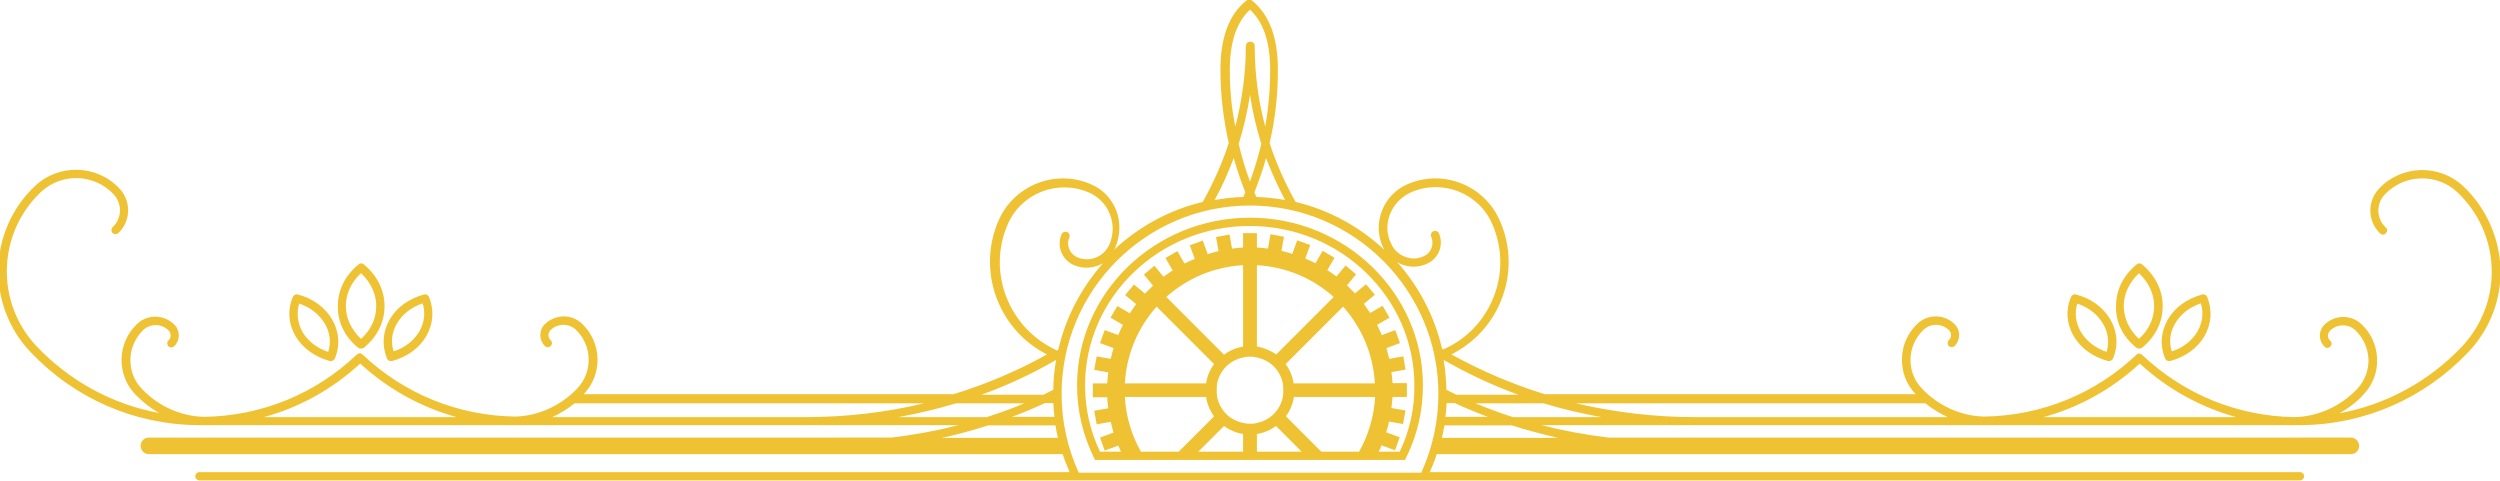<?xml version="1.0" encoding="utf-8"?>
<!-- Generator: Adobe Illustrator 19.0.0, SVG Export Plug-In . SVG Version: 6.00 Build 0)  -->
<svg version="1.1" id="Isolation_Mode" xmlns="http://www.w3.org/2000/svg" xmlns:xlink="http://www.w3.org/1999/xlink" x="0px"
	 y="0px" viewBox="0 0 905 174.1" style="enable-background:new 0 0 905 174.1;" xml:space="preserve">
<style type="text/css">
	.st0{fill:#EFC233;}
</style>
<path class="st0" d="M891.8,67.5c-8.7-8.2-22.4-7.9-30.6,0.8c-4.3,4.6-4.2,11.8,0.4,16.2c0.6,0.6,1.6,0.6,2.1-0.1
	c0.6-0.6,0.6-1.6-0.1-2.1c-3.4-3.2-3.5-8.5-0.3-11.9c7.1-7.5,18.9-7.8,26.4-0.7c7.6,7.3,12,17.1,12.3,27.6
	c0.3,10.5-3.6,20.5-10.8,28.2c-12.1,12.7-27.5,21-44.3,24.1c3.2-1.8,6.2-4,8.7-6.8c3.3-3.5,5.1-8,4.9-12.8
	c-0.1-4.8-2.1-9.3-5.6-12.6c-3.9-3.7-9.9-3.5-13.6,0.3c-2.1,2.2-2,5.7,0.2,7.8c0.6,0.6,1.6,0.6,2.1-0.1c0.6-0.6,0.6-1.6-0.1-2.1
	c-1-0.9-1-2.5-0.1-3.5c2.5-2.6,6.7-2.7,9.3-0.2c2.9,2.8,4.5,6.5,4.7,10.5c0.1,4-1.4,7.8-4.1,10.7c-6,6.3-14.2,10-22.6,10.2
	c-20.6-0.3-40.1-8.2-55.2-22.5c-0.1-0.1-0.2-0.1-0.2-0.1c-0.1-0.1-0.2-0.1-0.2-0.2c-0.1,0-0.2,0-0.3-0.1c-0.1,0-0.2-0.1-0.3-0.1
	c-0.1,0-0.2,0-0.3,0c-0.1,0-0.2,0-0.3,0.1c-0.1,0-0.2,0.1-0.2,0.1c-0.1,0-0.2,0.1-0.2,0.1c-15,14.3-34.6,22.2-55.2,22.5
	c-8.4-0.2-16.6-3.8-22.6-10.2c-2.8-2.9-4.2-6.7-4.1-10.7c0.1-4,1.8-7.7,4.7-10.5c2.6-2.5,6.8-2.4,9.3,0.2c0.9,1,0.9,2.6-0.1,3.5
	c-0.6,0.6-0.6,1.5-0.1,2.1c0.6,0.6,1.5,0.6,2.1,0.1c2.2-2.1,2.3-5.6,0.2-7.8c-3.6-3.8-9.7-4-13.6-0.3c-3.5,3.3-5.5,7.8-5.6,12.6
	c-0.1,4.8,1.6,9.4,4.9,12.8c0,0,0.1,0.1,0.1,0.1H559.2c-12-3.7-23.3-8.6-33.8-14.4c8.3-4.2,14.7-11.1,18.1-19.8
	c3.7-9.3,3.5-19.5-0.6-28.7c-5.6-12.8-20.6-18.7-33.4-13.1c-4.2,1.8-7.5,5.2-9.2,9.5c-1.7,4.3-1.6,9,0.3,13.2c0.1,0.3,0.4,0.6,0.5,1
	c-8.9-8.3-19.9-14.4-32.1-17.3c-3.8-6.8-7-13.9-9.4-21.3c2-8.5,3-17.4,3-26.4c0,0,0-0.1,0-0.1c0-0.1,0-0.1,0-0.2
	c0-11.6-3.2-20-9.4-24.9c0,0-0.1,0-0.1-0.1c-0.1-0.1-0.2-0.1-0.3-0.1c-0.1,0-0.2-0.1-0.3-0.1c-0.1,0-0.2,0-0.3,0c-0.1,0-0.2,0-0.3,0
	c-0.1,0-0.2,0.1-0.3,0.1c-0.1,0-0.2,0.1-0.3,0.1c0,0-0.1,0-0.1,0.1c-6.2,4.9-9.4,13.3-9.4,24.9c0,0.1,0,0.2,0,0.2c0,0,0,0.1,0,0.1
	c0,9,1.1,17.8,3,26.4c-2.4,7.4-5.6,14.5-9.4,21.3c-12.2,2.9-23.2,9-32.1,17.3c0.2-0.3,0.4-0.6,0.5-1c1.8-4.2,1.9-8.9,0.3-13.2
	c-1.7-4.3-4.9-7.7-9.2-9.5c-12.8-5.6-27.8,0.3-33.4,13.1c-8,18.3-0.1,39.6,17.5,48.5c-10.5,5.9-21.8,10.7-33.8,14.4H211.3
	c0,0,0.1,0,0.1-0.1c6.8-7.2,6.5-18.6-0.7-25.4c-3.8-3.7-9.9-3.5-13.6,0.3c-2.1,2.2-2,5.7,0.2,7.8c0.6,0.6,1.6,0.5,2.1-0.1
	c0.6-0.6,0.5-1.6-0.1-2.1c-1-0.9-1-2.5-0.1-3.5c2.5-2.6,6.7-2.7,9.3-0.2c2.9,2.8,4.5,6.5,4.6,10.5c0.1,4-1.4,7.8-4.1,10.7
	c-6,6.3-14.2,10-22.5,10.2c-20.7-0.3-40.2-8.2-55.3-22.5c-0.1-0.1-0.2-0.1-0.2-0.1c-0.1-0.1-0.2-0.1-0.2-0.2c-0.1,0-0.2-0.1-0.3-0.1
	c-0.1,0-0.2,0-0.3,0c-0.1,0-0.2,0-0.3,0.1c-0.1,0-0.2,0-0.3,0.1c-0.1,0-0.2,0.1-0.3,0.2c-0.1,0-0.2,0.1-0.2,0.1
	c-15,14.3-34.6,22.2-55.2,22.5c-8.4-0.2-16.6-3.8-22.6-10.2c-2.8-2.9-4.2-6.7-4.1-10.7c0.1-4,1.8-7.7,4.6-10.5
	c2.6-2.5,6.8-2.4,9.3,0.2c0.9,1,0.9,2.6-0.1,3.5c-0.6,0.6-0.6,1.5-0.1,2.1c0.6,0.6,1.5,0.6,2.1,0.1c2.2-2.1,2.3-5.6,0.2-7.8
	c-3.7-3.8-9.8-4-13.6-0.3c-7.2,6.8-7.5,18.2-0.7,25.4c2.6,2.7,5.5,5,8.7,6.8c-16.8-3.1-32.2-11.4-44.3-24.1
	c-15-15.8-14.3-40.8,1.4-55.8c7.5-7.1,19.3-6.8,26.4,0.7c3.2,3.4,3.1,8.7-0.3,11.9c-0.6,0.6-0.6,1.5-0.1,2.1
	c0.6,0.6,1.5,0.6,2.1,0.1c4.6-4.3,4.8-11.6,0.4-16.2c-8.2-8.7-22-9-30.6-0.8c-17,16.1-17.7,43.1-1.5,60.1
	c16,16.8,37.5,26.2,60.6,26.4v0h0.5c0.1,0,0.3,0,0.4,0c0,0,0,0,0.1,0h114.5c0,0,0,0,0.1,0c0.1,0,0.3,0,0.4,0H347
	c-7.8,2-15.9,3.5-24.2,4.5H53.9c-1.7,0-3,1.4-3,3c0,1.7,1.4,3,3,3h330.8c0.7,2.2,1.6,4.4,2.5,6.5h-315c-0.8,0-1.5,0.7-1.5,1.5
	c0,0.8,0.7,1.5,1.5,1.5h316.3h2.9h123h1.9h316.3c0.8,0,1.5-0.7,1.5-1.5c0-0.8-0.7-1.5-1.5-1.5h-315c0.9-2.1,1.8-4.3,2.5-6.5H851
	c1.7,0,3-1.3,3-3c0-1.7-1.4-3-3-3H582.2c-8.3-1-16.4-2.5-24.2-4.5h158.9c0.1,0,0.3,0,0.4,0c0,0,0,0,0.1,0h114.5c0,0,0,0,0.1,0
	c0.1,0,0.3,0,0.4,0h0.5v0c23.1-0.2,44.6-9.6,60.6-26.4c7.8-8.2,12-19,11.7-30.3C904.7,85.9,900,75.3,891.8,67.5z M95.5,151
	c12.9-3.5,24.8-10.1,34.9-19.4c10.1,9.3,22,15.8,34.9,19.4H95.5z M549.7,142.9h-22.5c-1.2-0.6-2.4-1.2-3.6-1.8
	c-0.1-3.7-0.4-7.3-1-10.8C531.2,135.2,540.2,139.5,549.7,142.9z M523.7,145.9h2.9c3.9,1.8,7.9,3.5,12,5h-15.4
	C523.5,149.3,523.6,147.6,523.7,145.9z M503.2,77.5c1.4-3.5,4.1-6.3,7.6-7.9c11.3-4.9,24.5,0.2,29.4,11.5c3.7,8.5,3.9,17.8,0.5,26.4
	c-3.4,8.6-9.9,15.4-18.3,19c0,0,0,0,0,0c-0.1-0.1-0.3-0.2-0.4-0.3c-2.7-11.8-8.4-22.5-16.2-31.3c0.5,0.3,1,0.6,1.6,0.8
	c3,1.2,6.2,1.1,9.1-0.2c2.1-0.9,3.6-2.5,4.5-4.6c0.8-2.1,0.8-4.4-0.1-6.4c-0.3-0.8-1.2-1.1-2-0.8c-0.8,0.3-1.1,1.2-0.8,2
	c0.6,1.3,0.6,2.8,0.1,4.1c-0.5,1.3-1.5,2.4-2.9,3c-2.2,1-4.6,1-6.8,0.1c-2.2-0.9-4-2.5-4.9-4.7C501.9,84.9,501.8,81,503.2,77.5z
	 M465.2,72.4c-3.4-0.6-6.8-1-10.4-1.1c-0.3-0.6-0.5-1.1-0.7-1.7c1.6-4.1,3.1-8.2,4.2-12.4C460.3,62.4,462.6,67.5,465.2,72.4z
	 M448.4,52.1c1.8-5.8,3.2-11.7,4.1-17.8c0.9,6.1,2.3,12,4.1,17.8c-1.1,4.6-2.5,9.1-4.1,13.6C450.8,61.2,449.5,56.7,448.4,52.1z
	 M445.2,25.5c0-0.1,0-0.2,0-0.2c0,0,0-0.1,0-0.1c0-10,2.5-17.3,7.3-21.7c4.8,4.4,7.3,11.7,7.3,21.7c0,0,0,0.1,0,0.1
	c0,0.1,0,0.1,0,0.2c0,6.9-0.6,13.7-1.8,20.3c-2.5-9.4-3.8-19.1-3.8-29.2c0-0.8-0.7-1.5-1.5-1.5c0,0-0.1,0-0.1,0c0,0-0.1,0-0.1,0
	c-0.8,0-1.5,0.7-1.5,1.5c0,10-1.4,19.8-3.8,29.2C445.8,39.2,445.2,32.4,445.2,25.5z M446.6,57.2c1.2,4.2,2.6,8.4,4.2,12.4
	c-0.2,0.6-0.5,1.1-0.7,1.7c-3.5,0.1-7,0.5-10.4,1.1C442.4,67.5,444.7,62.4,446.6,57.2z M364.8,81.2c4.9-11.3,18.1-16.4,29.4-11.5
	c3.5,1.5,6.2,4.3,7.6,7.9c1.4,3.5,1.3,7.4-0.2,10.9c-2,4.5-7.2,6.6-11.7,4.6c-2.7-1.2-4-4.4-2.8-7.1c0.3-0.8,0-1.7-0.8-2
	c-0.8-0.3-1.6,0-2,0.8c-1.9,4.2,0.1,9.2,4.3,11.1c3.6,1.6,7.5,1.2,10.7-0.6c-7.8,8.8-13.5,19.5-16.2,31.3c-0.1,0.1-0.3,0.2-0.4,0.3
	c0,0,0,0,0,0C365.2,119,357.2,98.6,364.8,81.2z M381.3,145.9c0.1,1.7,0.2,3.4,0.4,5h-15.4c4.1-1.5,8.1-3.2,12-5H381.3z M382.3,130.3
	c-0.6,3.5-1,7.1-1,10.8c-1.2,0.6-2.4,1.2-3.6,1.8h-22.5C364.8,139.5,373.8,135.2,382.3,130.3z M199.9,151c2.9-1.3,5.6-3,8.1-5h126.5
	c-13.7,3.3-28.2,5-43.1,5H199.9z M325.2,151c7.2-1.3,14.2-3,20.9-5h24.7c-4.4,1.9-9,3.5-13.6,5H325.2z M341,158.5
	c5.7-1.2,11.3-2.8,16.7-4.5h24.4c0.2,1.5,0.5,3,0.9,4.5H341z M514.5,171.1h-124c-4.1-9-6.2-18.6-6.2-28.5
	c0-37.6,30.6-68.2,68.2-68.2c37.6,0,68.2,30.6,68.2,68.2C520.7,152.5,518.6,162.1,514.5,171.1z M564,158.5h-42
	c0.3-1.5,0.6-3,0.9-4.5h24.4C552.7,155.7,558.3,157.2,564,158.5z M547.7,151c-4.7-1.5-9.2-3.2-13.6-5h24.7c6.8,2.1,13.8,3.7,20.9,5
	H547.7z M613.6,151c-14.9,0-29.4-1.8-43.1-5H697c2.5,2,5.2,3.7,8.1,5H613.6z M739.7,151c12.9-3.5,24.8-10.1,34.9-19.4
	c10.1,9.3,22,15.8,34.9,19.4H739.7z"/>
<path class="st0" d="M773.4,125.9c0.3,0.2,0.6,0.3,1,0.3c0.3,0,0.7-0.1,1-0.3c4.9-4,7.5-9.3,7.5-15.1c0-5.8-2.7-11.1-7.5-15.1
	c-0.6-0.5-1.4-0.5-1.9,0c-4.9,4-7.5,9.3-7.5,15.1C765.8,116.6,768.5,122,773.4,125.9z M774.3,98.9c3.5,3.3,5.5,7.5,5.5,11.9
	c0,4.5-1.9,8.6-5.5,11.9c-3.5-3.3-5.5-7.5-5.5-11.9C768.8,106.4,770.8,102.2,774.3,98.9z"/>
<path class="st0" d="M783.8,129.8c0.2,0.6,0.8,0.9,1.4,0.9c0.1,0,0.3,0,0.4,0c5.5-1.5,9.9-4.7,12.4-9c2.6-4.5,2.9-9.5,1-14.2
	c-0.3-0.7-1-1.1-1.8-0.9c-5.5,1.5-9.9,4.7-12.4,9C782.2,120.1,781.8,125.1,783.8,129.8z M787.4,117.1c1.9-3.3,5.2-5.9,9.3-7.3
	c1.1,3.4,0.6,7-1.2,10.2c-2,3.3-5.2,5.9-9.3,7.2C785.1,123.9,785.5,120.3,787.4,117.1z"/>
<path class="st0" d="M763.1,130.7c0.1,0,0.3,0,0.4,0c0.6,0,1.2-0.4,1.4-0.9c2-4.7,1.6-9.8-1-14.2c-2.6-4.4-7-7.6-12.4-9
	c-0.7-0.2-1.5,0.2-1.8,0.9c-2,4.7-1.6,9.8,1,14.2C753.2,126,757.6,129.2,763.1,130.7z M752,109.9c4.1,1.4,7.3,3.9,9.3,7.3
	c1.9,3.2,2.3,6.8,1.3,10.2c-4.1-1.4-7.3-3.9-9.3-7.2C751.4,116.9,750.9,113.3,752,109.9z"/>
<path class="st0" d="M129.7,125.9c0.3,0.2,0.6,0.3,1,0.3c0.3,0,0.7-0.1,1-0.3c4.9-4,7.5-9.3,7.5-15.1c0-5.8-2.7-11.1-7.5-15.1
	c-0.6-0.5-1.4-0.5-1.9,0c-4.9,4-7.5,9.3-7.5,15.1C122.2,116.6,124.8,122,129.7,125.9z M130.7,98.9c3.5,3.3,5.5,7.5,5.5,11.9
	c0,4.5-1.9,8.6-5.5,11.9c-3.5-3.3-5.5-7.5-5.5-11.9C125.2,106.4,127.1,102.2,130.7,98.9z"/>
<path class="st0" d="M119.4,130.7c0.1,0,0.3,0,0.4,0c0.6,0,1.2-0.4,1.4-0.9c2-4.7,1.6-9.8-1-14.2c-2.6-4.4-7-7.6-12.4-9
	c-0.7-0.2-1.5,0.2-1.8,0.9c-2,4.7-1.6,9.8,1,14.2C109.5,126,114,129.2,119.4,130.7z M108.3,109.9c4.1,1.4,7.3,3.9,9.3,7.3
	c1.9,3.2,2.3,6.8,1.2,10.2c-4.1-1.4-7.3-3.9-9.3-7.2C107.7,116.9,107.3,113.3,108.3,109.9z"/>
<path class="st0" d="M140.1,129.8c0.2,0.6,0.8,0.9,1.4,0.9c0.1,0,0.3,0,0.4,0c5.5-1.5,9.9-4.7,12.4-9c2.6-4.5,2.9-9.5,1-14.2
	c-0.3-0.7-1-1.1-1.8-0.9c-5.5,1.5-9.9,4.7-12.4,9C138.5,120.1,138.2,125.1,140.1,129.8z M143.7,117.1c1.9-3.3,5.2-5.9,9.3-7.3
	c1.1,3.4,0.6,7-1.2,10.2c-2,3.3-5.2,5.9-9.3,7.2C141.4,123.9,141.8,120.3,143.7,117.1z"/>
<path class="st0" d="M452.5,78.8c-34.5,0-62.6,27.2-62.6,60.7c0,9.2,2.1,18,6.1,26.2l0.4,0.8h112.2l0.4-0.8c4.1-8.2,6.1-17,6.1-26.2
	C515.1,106.1,487,78.8,452.5,78.8z M439.5,131.8c-1.5,2-2.5,4.4-2.9,7l-29.4,0c0.6-10.7,4.8-20.3,11.5-27.8L439.5,131.8z
	 M422.2,107.5c7.5-6.7,17.1-10.9,27.8-11.5v29.5c-2.6,0.4-4.9,1.4-6.9,2.9L422.2,107.5z M413,163.5c-3.3-5.9-5.4-12.6-5.8-19.8h29.4
	c0.4,2.6,1.4,5,2.9,7l-12.8,12.8H413z M450,163.5h-16.2l9.3-9.3c2,1.5,4.4,2.5,6.9,2.9V163.5z M452.5,153.4c-0.9,0-1.7-0.1-2.5-0.3
	c-1.5-0.3-2.9-0.9-4.2-1.7c-1.4-0.9-2.6-2.1-3.5-3.5c-0.8-1.3-1.4-2.7-1.7-4.2c-0.2-0.8-0.2-4.1,0-4.9c0.3-1.5,0.9-2.9,1.7-4.2
	c0.9-1.4,2.1-2.6,3.5-3.5c1.3-0.8,2.7-1.4,4.2-1.7c0.8-0.2,1.6-0.3,2.5-0.3c0.9,0,1.7,0.1,2.5,0.3c1.5,0.3,2.9,0.9,4.2,1.7
	c1.4,0.9,2.6,2.1,3.5,3.5c0.8,1.3,1.4,2.7,1.7,4.2c0.2,0.8,0.2,4.1,0,4.9c-0.3,1.5-0.9,2.9-1.7,4.2c-0.9,1.4-2.1,2.6-3.5,3.5
	c-1.2,0.8-2.7,1.4-4.2,1.7C454.2,153.4,453.3,153.4,452.5,153.4z M455,125.4V96c10.7,0.6,20.3,4.8,27.8,11.5l-20.8,20.8
	C459.9,126.9,457.6,125.9,455,125.4z M455,163.5v-6.4c2.6-0.4,4.9-1.4,6.9-2.9l9.3,9.3H455z M492,163.5h-13.7l-12.8-12.8
	c1.5-2,2.5-4.4,2.9-7l29.4,0C497.4,150.9,495.3,157.6,492,163.5z M468.3,138.8c-0.4-2.6-1.4-5-2.9-7l20.8-20.8
	c6.7,7.5,10.9,17.1,11.5,27.8H468.3z M506.7,163.5h-7.6c0.4-0.7,0.7-1.5,1-2.3c0,0,0,0,0,0l4.9,1.8l1.7-4.7l-4.9-1.8
	c0.4-1.3,0.8-2.6,1-3.9c0,0,0,0,0,0l5.1,0.9l0.9-4.9l-5.1-0.9c0,0,0,0,0,0c0.2-1.3,0.3-2.7,0.4-4l5.2,0v-5h-5.2
	c-0.1-1.4-0.2-2.7-0.4-4l5.1-0.9L508,129l-5.1,0.9c-0.3-1.3-0.7-2.6-1-3.9l4.9-1.8l-1.7-4.7l-4.9,1.8c-0.5-1.2-1.1-2.5-1.7-3.7
	l4.5-2.6l-2.5-4.3l-4.5,2.6v0c-0.8-1.2-2.4-3.4-2.3-3.3l4-3.3l-3.2-3.8l-4,3.3c-1-1.1-3-3-2.9-2.9l3.3-4l-3.8-3.2l-3.3,4
	c0,0,0,0,0,0c-1.1-0.8-2.2-1.6-3.3-2.3c0,0,0,0,0,0l2.6-4.5l-4.3-2.5l-2.6,4.5c-1.2-0.6-2.4-1.2-3.7-1.7c0,0,0,0,0,0l1.8-4.9
	l-4.7-1.7l-1.8,4.9c-1.3-0.4-2.6-0.8-3.9-1.1l0.9-5.1l-4.9-0.9L459,90c-1.3-0.2-2.7-0.3-4-0.4v-5.2h-5v5.2c-1.4,0.1-2.7,0.2-4,0.4
	l-0.9-5.1l-4.9,0.9l0.9,5.1c-1.3,0.3-2.6,0.7-3.9,1.1c0,0,0,0,0,0l-1.8-4.9l-4.7,1.7l1.8,4.9c-1.2,0.5-2.5,1.1-3.7,1.7l-2.6-4.5
	l-4.3,2.5l2.6,4.5c-1.1,0.7-2.2,1.5-3.3,2.3l-3.3-4l-3.8,3.2l3.3,4c-1,0.9-1.9,1.9-2.9,2.9l-4-3.3l-3.2,3.8l4,3.3
	c0-0.1-1.5,2.1-2.3,3.3l-4.5-2.6L402,115l4.5,2.6c-0.6,1.2-1.2,2.4-1.7,3.7l-4.9-1.8l-1.7,4.7l4.9,1.8c-0.4,1.3-0.7,2.6-1,3.9
	L397,129l-0.9,4.9l5.1,0.9c0,0,0,0,0,0c-0.2,1.3-0.3,2.7-0.4,4h-5.2v5h5.2c0.1,1.4,0.2,2.7,0.4,4c0,0,0,0,0,0l-5.1,0.9l0.9,4.9
	l5.1-0.9c0.3,1.3,0.6,2.6,1,3.9l-4.9,1.8l1.7,4.7l4.9-1.8c0.3,0.8,0.7,1.5,1,2.2h-7.6c-3.6-7.6-5.4-15.6-5.4-24
	c0-31.8,26.7-57.7,59.6-57.7c32.9,0,59.6,25.9,59.6,57.7C512.1,147.9,510.3,156,506.7,163.5z"/>
</svg>
